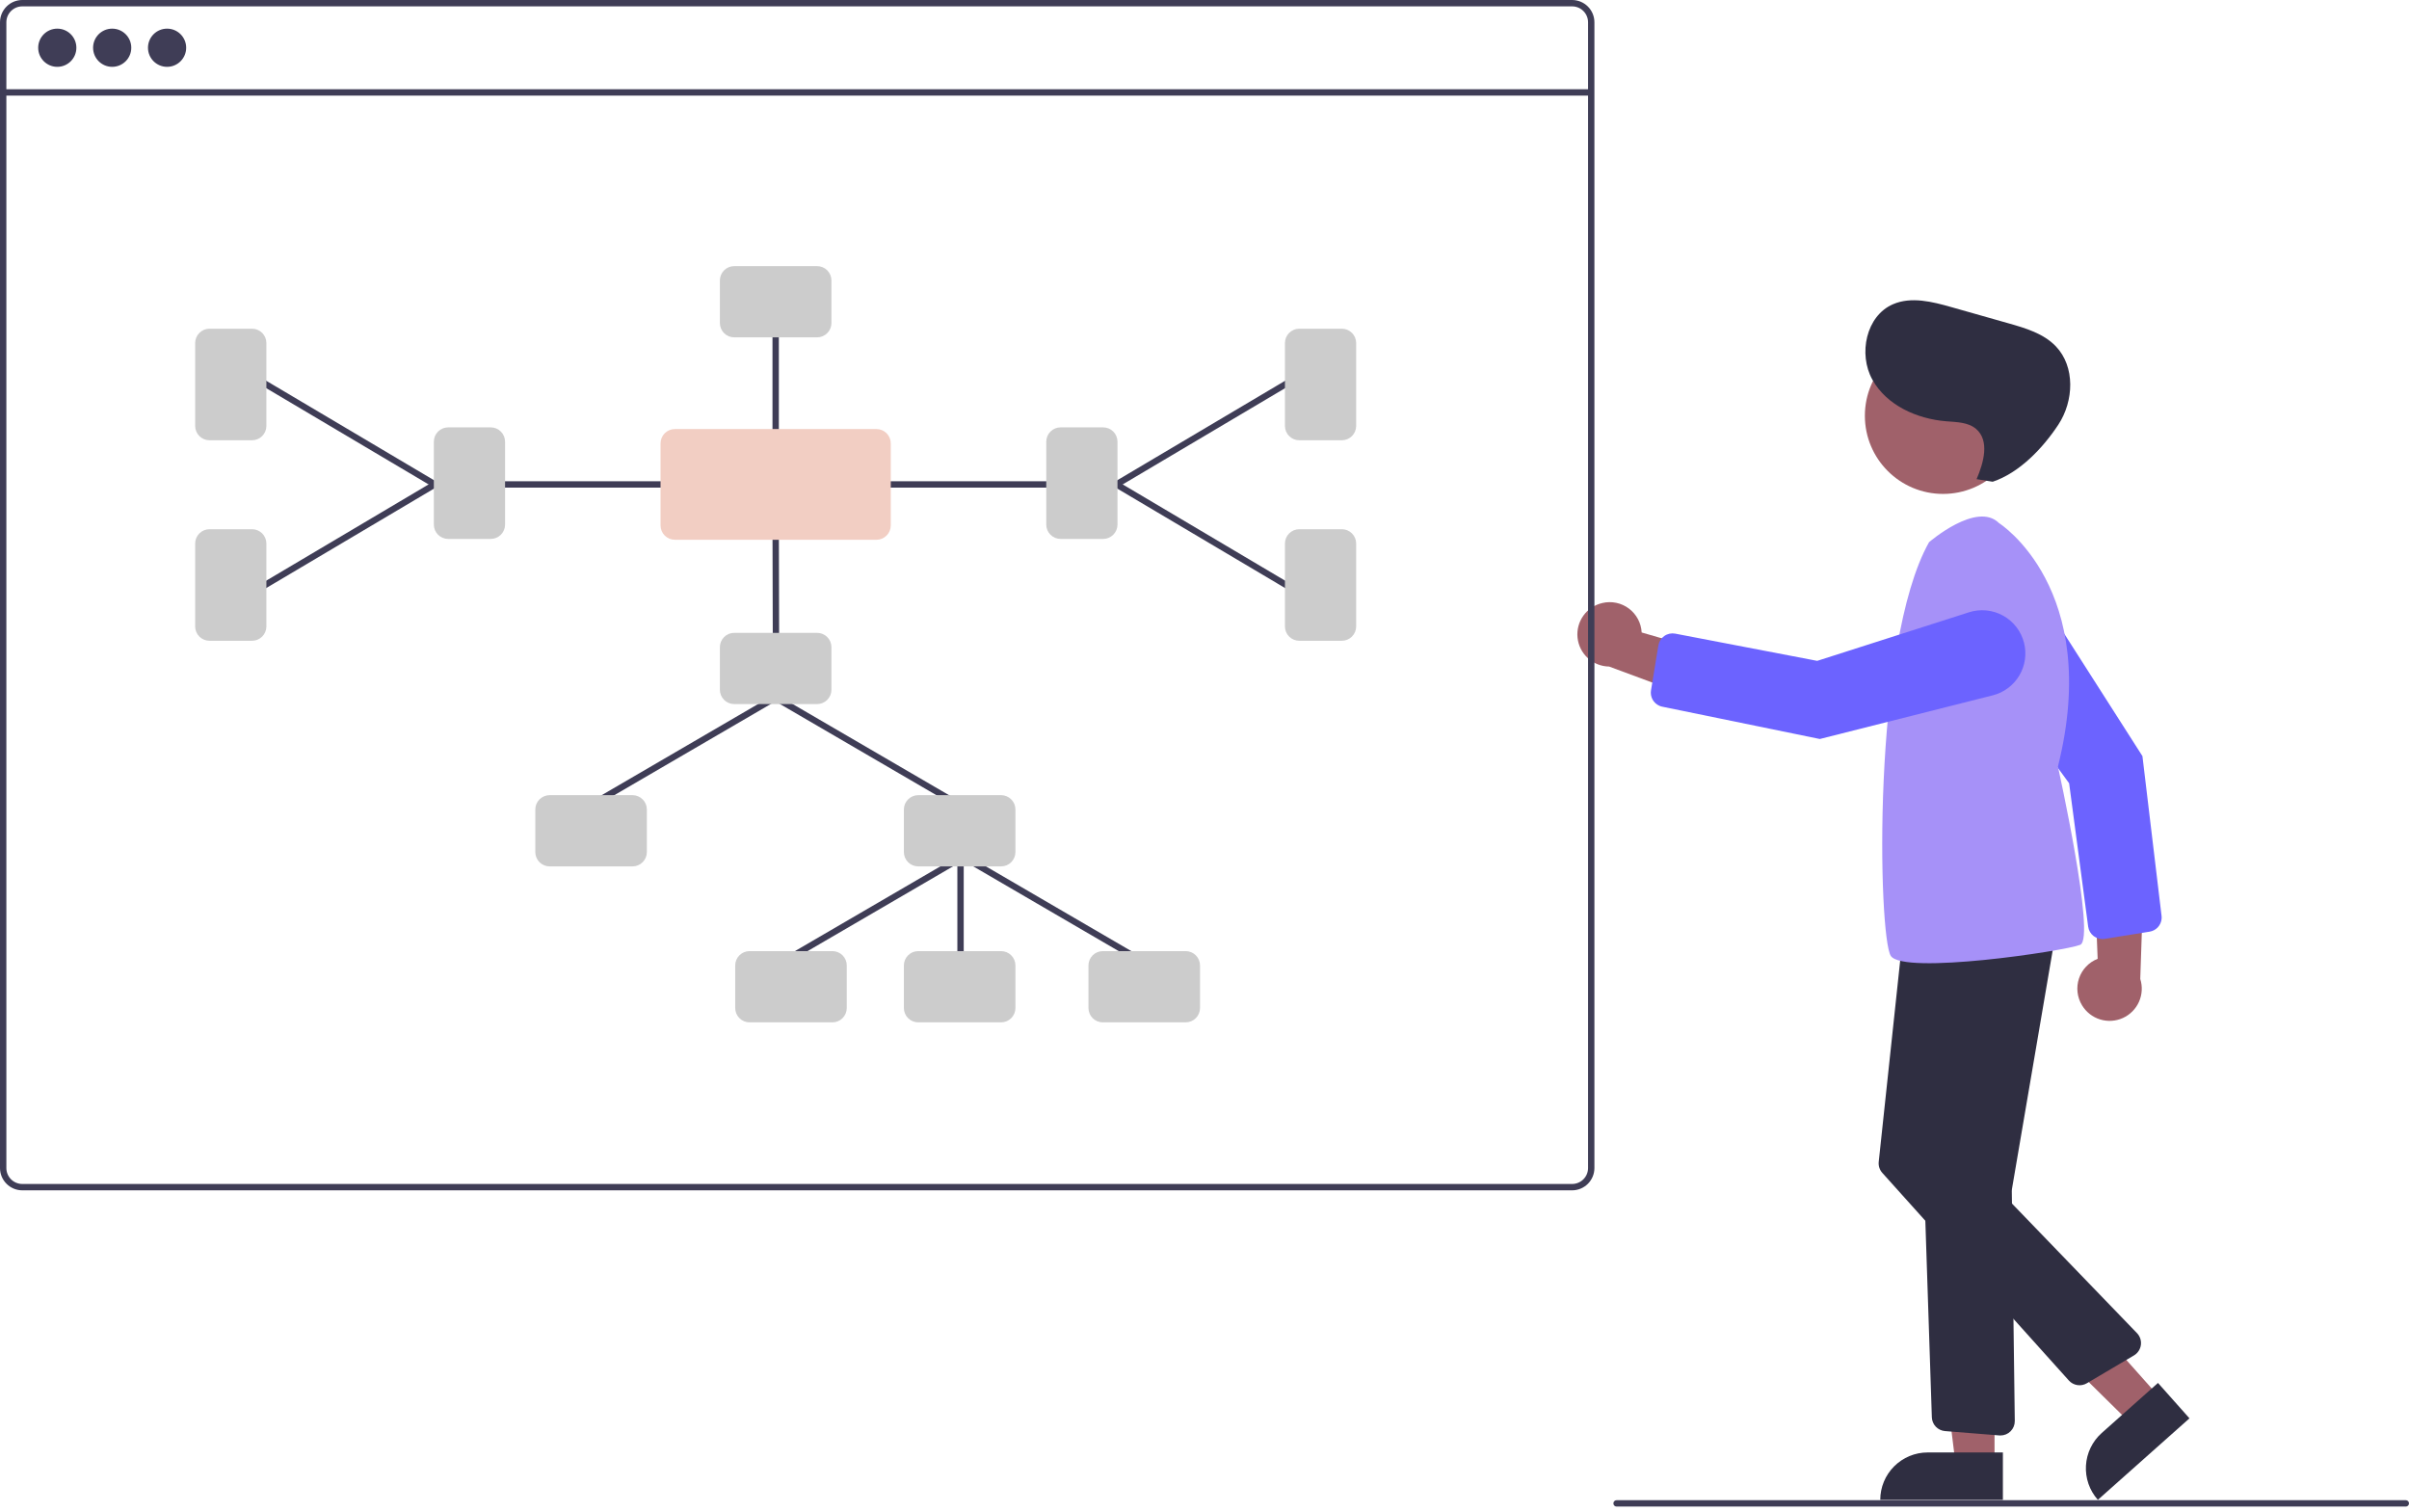 <svg width="400" height="251" viewBox="0 0 400 251" fill="none" xmlns="http://www.w3.org/2000/svg">
<g clip-path="url(#clip0_77_460)">
<path d="M345.714 166.919C345.308 166.257 345.052 165.513 344.964 164.742C344.876 163.97 344.958 163.188 345.205 162.451C345.452 161.715 345.857 161.041 346.393 160.478C346.928 159.915 347.58 159.477 348.303 159.193L347.552 140.324L355.952 145.396L355.378 162.537C355.774 163.783 355.699 165.132 355.167 166.327C354.635 167.521 353.684 168.48 352.492 169.02C351.301 169.56 349.953 169.644 348.704 169.257C347.455 168.87 346.391 168.038 345.714 166.919Z" fill="#A0616A"/>
<path d="M356.926 154.687L349.458 155.88C349.144 155.93 348.824 155.917 348.516 155.841C348.207 155.765 347.917 155.629 347.663 155.439C347.408 155.249 347.194 155.01 347.033 154.737C346.872 154.463 346.768 154.16 346.726 153.845L343.566 130.05L327.954 108.685C327.376 107.893 326.966 106.992 326.75 106.036C326.533 105.081 326.515 104.091 326.696 103.127C326.877 102.164 327.253 101.248 327.801 100.436C328.35 99.624 329.058 98.933 329.884 98.405L329.884 98.405C331.487 97.38 333.432 97.035 335.291 97.444C337.149 97.853 338.769 98.984 339.794 100.588L355.739 125.539L358.912 152.056C358.933 152.225 358.935 152.396 358.919 152.566C358.87 153.091 358.647 153.584 358.286 153.968C357.925 154.352 357.447 154.605 356.926 154.687Z" fill="#6C63FF"/>
<path d="M331.18 243.005H324.701L321.619 218.017L331.181 218.017L331.18 243.005Z" fill="#A0616A"/>
<path d="M320.074 241.154H332.568V249.021H312.207C312.207 246.934 313.036 244.933 314.511 243.458C315.986 241.983 317.987 241.154 320.074 241.154Z" fill="#2F2E41"/>
<path d="M358.513 231.917L353.672 236.222L335.629 218.432L341.905 213.246L358.513 231.917Z" fill="#A0616A"/>
<path d="M348.985 237.915L358.32 229.611L363.549 235.489L348.336 249.021C347.649 248.249 347.121 247.35 346.782 246.374C346.443 245.398 346.3 244.365 346.36 243.334C346.42 242.302 346.683 241.293 347.134 240.363C347.584 239.433 348.213 238.602 348.985 237.915Z" fill="#2F2E41"/>
<path d="M266.076 100.115C266.833 99.938 267.619 99.93 268.379 100.09C269.139 100.251 269.855 100.576 270.476 101.043C271.097 101.51 271.608 102.107 271.973 102.793C272.338 103.478 272.548 104.236 272.589 105.011L290.728 110.259L283.263 116.627L267.182 110.668C265.874 110.65 264.618 110.152 263.652 109.27C262.687 108.388 262.078 107.183 261.942 105.882C261.805 104.581 262.151 103.276 262.913 102.213C263.675 101.15 264.801 100.403 266.076 100.115V100.115Z" fill="#A0616A"/>
<path d="M322.631 82.006C329.799 82.006 335.61 76.195 335.61 69.028C335.61 61.86 329.799 56.049 322.631 56.049C315.463 56.049 309.652 61.86 309.652 69.028C309.652 76.195 315.463 82.006 322.631 82.006Z" fill="#A0616A"/>
<path d="M331.975 238.326L322.958 237.605C322.376 237.558 321.831 237.299 321.427 236.876C321.024 236.454 320.79 235.897 320.771 235.313L318.254 159.307C318.234 158.72 318.432 158.146 318.81 157.696C319.189 157.247 319.72 156.954 320.302 156.874L338.279 154.365C338.65 154.313 339.027 154.35 339.381 154.471C339.735 154.593 340.055 154.796 340.315 155.065C340.575 155.333 340.769 155.659 340.879 156.016C340.99 156.373 341.015 156.752 340.952 157.12L334.073 197.413C334.054 197.523 334.045 197.636 334.047 197.748L334.543 235.924C334.547 236.239 334.488 236.552 334.37 236.844C334.253 237.137 334.078 237.402 333.857 237.627C333.635 237.851 333.372 238.029 333.081 238.15C332.79 238.272 332.478 238.334 332.163 238.334C332.101 238.334 332.038 238.331 331.975 238.326Z" fill="#2F2E41"/>
<path d="M343.523 229.21L312.547 194.736C312.325 194.488 312.156 194.196 312.054 193.879C311.951 193.562 311.916 193.227 311.952 192.895L315.864 156.219C315.928 155.608 316.227 155.046 316.697 154.65C317.168 154.255 317.773 154.057 318.386 154.099L337.397 155.366C337.76 155.391 338.113 155.498 338.429 155.68C338.744 155.863 339.013 156.115 339.216 156.418C339.418 156.72 339.548 157.066 339.596 157.427C339.644 157.788 339.608 158.155 339.491 158.5L328.101 192.197C327.992 192.518 327.973 192.863 328.047 193.194C328.122 193.525 328.286 193.83 328.522 194.073L354.834 221.342C355.084 221.601 355.271 221.912 355.383 222.253C355.495 222.595 355.528 222.957 355.479 223.313C355.431 223.669 355.303 224.009 355.104 224.308C354.906 224.607 354.642 224.858 354.333 225.041L346.502 229.668C346.029 229.946 345.474 230.053 344.931 229.969C344.388 229.886 343.891 229.618 343.523 229.21L343.523 229.21Z" fill="#2F2E41"/>
<path d="M320.305 90.023C320.305 90.023 328.231 83.154 331.93 86.853C331.93 86.853 349.104 97.685 341.706 127.277C341.706 127.277 348.047 155.813 345.405 156.87C342.763 157.926 316.077 161.89 313.964 158.719C311.85 155.548 310.793 106.933 320.305 90.023Z" fill="#A691F8"/>
<path d="M274.14 114.616L275.367 107.154C275.419 106.84 275.533 106.541 275.702 106.272C275.871 106.003 276.093 105.771 276.353 105.59C276.613 105.408 276.908 105.28 277.218 105.214C277.529 105.148 277.849 105.145 278.161 105.204L301.736 109.723L326.939 101.659C327.872 101.36 328.857 101.256 329.832 101.352C330.807 101.449 331.752 101.744 332.609 102.22C333.466 102.696 334.216 103.342 334.813 104.119C335.411 104.896 335.843 105.787 336.082 106.737L336.083 106.736C336.548 108.582 336.262 110.536 335.287 112.17C334.311 113.804 332.727 114.984 330.882 115.45L302.171 122.697L276.009 117.332C275.842 117.298 275.679 117.246 275.523 117.177C275.041 116.965 274.643 116.598 274.392 116.134C274.142 115.67 274.053 115.136 274.14 114.616Z" fill="#6C63FF"/>
<path d="M328.2 79.555C329.386 76.81 330.39 73.155 328.115 71.214C326.795 70.088 324.895 70.086 323.166 69.946C318.295 69.551 313.282 67.31 310.901 63.043C308.52 58.775 309.85 52.429 314.341 50.504C317.368 49.206 320.839 50.09 324.008 50.989L333.523 53.687C336.35 54.489 339.319 55.373 341.354 57.493C344.6 60.873 344.357 66.588 341.779 70.502C339.201 74.415 335.318 78.497 330.874 79.983L328.2 79.555Z" fill="#2F2E41"/>
<path d="M399.471 250.137H268.421C268.281 250.137 268.146 250.082 268.047 249.983C267.948 249.883 267.893 249.749 267.893 249.609C267.893 249.469 267.948 249.334 268.047 249.235C268.146 249.136 268.281 249.08 268.421 249.08H399.471C399.612 249.08 399.746 249.136 399.845 249.235C399.944 249.334 400 249.469 400 249.609C400 249.749 399.944 249.883 399.845 249.983C399.746 250.082 399.612 250.137 399.471 250.137Z" fill="#3F3D56"/>
<path d="M261.044 6.10352e-05H3.699C2.718 0.001 1.778 0.391 1.085 1.085C0.391 1.778 0.001 2.718 0 3.699V193.934C0.001 194.914 0.391 195.855 1.085 196.548C1.778 197.241 2.718 197.632 3.699 197.633H261.044C262.025 197.632 262.965 197.241 263.658 196.548C264.352 195.855 264.742 194.914 264.743 193.934V3.699C264.742 2.718 264.352 1.778 263.658 1.085C262.965 0.391 262.025 0.001 261.044 6.10352e-05ZM263.686 193.934C263.686 194.634 263.407 195.306 262.912 195.802C262.417 196.297 261.745 196.575 261.044 196.576H3.699C2.998 196.575 2.326 196.297 1.831 195.802C1.336 195.306 1.057 194.634 1.057 193.934V3.699C1.057 2.998 1.336 2.327 1.831 1.831C2.326 1.336 2.998 1.057 3.699 1.057H261.044C261.745 1.057 262.417 1.336 262.912 1.831C263.407 2.327 263.686 2.998 263.686 3.699V193.934Z" fill="#3F3D56"/>
<path d="M264.215 14.817H0.528V15.874H264.215V14.817Z" fill="#3F3D56"/>
<path d="M9.512 11.097C11.263 11.097 12.682 9.678 12.682 7.926C12.682 6.175 11.263 4.756 9.512 4.756C7.761 4.756 6.341 6.175 6.341 7.926C6.341 9.678 7.761 11.097 9.512 11.097Z" fill="#3F3D56"/>
<path d="M18.627 11.097C20.378 11.097 21.798 9.678 21.798 7.926C21.798 6.175 20.378 4.756 18.627 4.756C16.876 4.756 15.457 6.175 15.457 7.926C15.457 9.678 16.876 11.097 18.627 11.097Z" fill="#3F3D56"/>
<path d="M27.743 11.097C29.494 11.097 30.913 9.678 30.913 7.926C30.913 6.175 29.494 4.756 27.743 4.756C25.991 4.756 24.572 6.175 24.572 7.926C24.572 9.678 25.991 11.097 27.743 11.097Z" fill="#3F3D56"/>
<path d="M159.492 164.503C159.352 164.503 159.218 164.447 159.118 164.348C159.019 164.249 158.964 164.114 158.964 163.974V142.309C158.964 142.168 159.019 142.034 159.118 141.935C159.218 141.836 159.352 141.78 159.492 141.78C159.632 141.78 159.767 141.836 159.866 141.935C159.965 142.034 160.02 142.168 160.02 142.309V163.974C160.02 164.114 159.965 164.249 159.866 164.348C159.767 164.447 159.632 164.503 159.492 164.503Z" fill="#3F3D56"/>
<path d="M158.768 133.854C158.674 133.854 158.583 133.829 158.502 133.782L128.479 116.289C128.358 116.218 128.271 116.102 128.235 115.967C128.199 115.832 128.219 115.688 128.289 115.567C128.36 115.446 128.475 115.357 128.611 115.322C128.746 115.286 128.89 115.305 129.011 115.375L159.034 132.869C159.134 132.927 159.213 133.017 159.257 133.124C159.301 133.232 159.309 133.351 159.278 133.463C159.248 133.575 159.181 133.674 159.089 133.745C158.997 133.816 158.884 133.854 158.768 133.854Z" fill="#3F3D56"/>
<path d="M98.723 133.854C98.607 133.854 98.494 133.816 98.402 133.745C98.309 133.674 98.243 133.575 98.213 133.463C98.182 133.351 98.19 133.232 98.234 133.124C98.278 133.017 98.356 132.927 98.457 132.869L128.479 115.375C128.601 115.306 128.744 115.287 128.879 115.322C129.015 115.358 129.13 115.446 129.2 115.567C129.271 115.688 129.29 115.832 129.255 115.967C129.219 116.102 129.132 116.218 129.011 116.289L98.989 133.782C98.908 133.829 98.817 133.854 98.723 133.854Z" fill="#3F3D56"/>
<path d="M189.945 160.275C189.852 160.275 189.76 160.25 189.68 160.203L159.657 142.71C159.536 142.64 159.448 142.524 159.412 142.388C159.377 142.253 159.396 142.109 159.467 141.988C159.537 141.867 159.653 141.779 159.788 141.743C159.924 141.707 160.068 141.727 160.189 141.797L190.212 159.29C190.312 159.349 190.39 159.438 190.434 159.546C190.479 159.653 190.486 159.772 190.456 159.885C190.425 159.997 190.359 160.096 190.267 160.166C190.174 160.237 190.061 160.275 189.945 160.275V160.275Z" fill="#3F3D56"/>
<path d="M129.901 160.275C129.784 160.275 129.671 160.237 129.579 160.166C129.487 160.096 129.42 159.997 129.39 159.885C129.36 159.773 129.367 159.653 129.411 159.546C129.455 159.438 129.534 159.349 129.634 159.29L159.657 141.797C159.778 141.727 159.922 141.708 160.057 141.744C160.192 141.78 160.307 141.868 160.377 141.989C160.448 142.109 160.467 142.253 160.432 142.388C160.397 142.524 160.309 142.639 160.189 142.71L130.166 160.203C130.085 160.25 129.994 160.275 129.901 160.275Z" fill="#3F3D56"/>
<path d="M128.843 106.904C128.703 106.904 128.569 106.848 128.47 106.749C128.371 106.651 128.315 106.517 128.315 106.377L128.266 87.149C128.266 87.079 128.279 87.01 128.306 86.946C128.332 86.882 128.371 86.824 128.42 86.775C128.469 86.725 128.527 86.686 128.591 86.66C128.655 86.633 128.724 86.619 128.793 86.619H128.794C128.934 86.619 129.068 86.674 129.168 86.773C129.267 86.872 129.322 87.006 129.323 87.146L129.372 106.374C129.372 106.443 129.358 106.512 129.332 106.576C129.306 106.641 129.267 106.699 129.218 106.748C129.169 106.797 129.111 106.836 129.047 106.863C128.983 106.89 128.914 106.904 128.844 106.904L128.843 106.904Z" fill="#3F3D56"/>
<path d="M135.678 116.9H121.911C121.28 116.899 120.676 116.648 120.23 116.202C119.784 115.756 119.534 115.152 119.533 114.522V107.451C119.534 106.82 119.784 106.216 120.23 105.77C120.676 105.324 121.28 105.073 121.911 105.073H135.678C136.308 105.073 136.912 105.324 137.358 105.77C137.804 106.216 138.055 106.82 138.055 107.451V114.522C138.055 115.152 137.804 115.756 137.358 116.202C136.912 116.648 136.308 116.899 135.678 116.9Z" fill="#CCCCCC"/>
<path d="M112.892 80.956H83.6C83.46 80.956 83.325 80.9 83.226 80.801C83.127 80.702 83.071 80.567 83.071 80.427C83.071 80.287 83.127 80.153 83.226 80.054C83.325 79.955 83.46 79.899 83.6 79.899H112.892C113.033 79.899 113.167 79.955 113.266 80.054C113.365 80.153 113.421 80.287 113.421 80.427C113.421 80.567 113.365 80.702 113.266 80.801C113.167 80.9 113.033 80.956 112.892 80.956Z" fill="#3F3D56"/>
<path d="M128.794 73.408C128.654 73.408 128.52 73.352 128.421 73.253C128.322 73.154 128.266 73.02 128.266 72.88V54.589C128.266 54.449 128.322 54.315 128.421 54.216C128.52 54.117 128.654 54.061 128.794 54.061C128.934 54.061 129.069 54.117 129.168 54.216C129.267 54.315 129.323 54.449 129.323 54.589V72.88C129.323 73.02 129.267 73.154 129.168 73.253C129.069 73.352 128.934 73.408 128.794 73.408Z" fill="#3F3D56"/>
<path d="M72.203 80.956C72.108 80.956 72.016 80.93 71.934 80.882L43.497 64.027C43.377 63.956 43.29 63.839 43.255 63.703C43.221 63.568 43.241 63.424 43.313 63.304C43.384 63.183 43.5 63.096 43.636 63.061C43.771 63.027 43.915 63.047 44.035 63.118L72.473 79.973C72.573 80.032 72.65 80.122 72.694 80.229C72.737 80.337 72.744 80.456 72.713 80.567C72.682 80.679 72.616 80.778 72.524 80.848C72.431 80.918 72.319 80.956 72.203 80.956Z" fill="#3F3D56"/>
<path d="M43.767 97.811C43.651 97.811 43.538 97.773 43.446 97.703C43.354 97.632 43.287 97.534 43.256 97.422C43.226 97.31 43.233 97.192 43.276 97.084C43.319 96.977 43.397 96.887 43.496 96.828L71.934 79.973C72.055 79.901 72.199 79.881 72.334 79.915C72.47 79.95 72.587 80.037 72.658 80.158C72.73 80.278 72.75 80.422 72.715 80.558C72.681 80.694 72.593 80.811 72.473 80.882L44.035 97.737C43.954 97.785 43.861 97.811 43.767 97.811Z" fill="#3F3D56"/>
<path d="M81.486 89.479H74.415C73.784 89.479 73.18 89.228 72.734 88.782C72.288 88.336 72.038 87.732 72.037 87.101V73.335C72.038 72.704 72.288 72.1 72.734 71.654C73.18 71.208 73.784 70.958 74.415 70.957H81.486C82.116 70.958 82.721 71.208 83.167 71.654C83.612 72.1 83.863 72.704 83.864 73.335V87.101C83.863 87.732 83.612 88.336 83.167 88.782C82.721 89.228 82.116 89.479 81.486 89.479Z" fill="#CCCCCC"/>
<path d="M135.678 56.011H121.911C121.28 56.011 120.676 55.76 120.23 55.314C119.784 54.868 119.534 54.264 119.533 53.633V46.562C119.534 45.931 119.784 45.327 120.23 44.881C120.676 44.435 121.28 44.185 121.911 44.184H135.678C136.308 44.185 136.912 44.435 137.358 44.881C137.804 45.327 138.055 45.931 138.055 46.562V53.633C138.055 54.264 137.804 54.868 137.358 55.314C136.912 55.76 136.308 56.011 135.678 56.011Z" fill="#CCCCCC"/>
<path d="M41.854 73.098H34.783C34.152 73.097 33.548 72.847 33.102 72.401C32.656 71.955 32.406 71.35 32.405 70.72V56.953C32.406 56.323 32.656 55.719 33.102 55.273C33.548 54.827 34.152 54.576 34.783 54.576H41.854C42.484 54.576 43.089 54.827 43.535 55.273C43.98 55.719 44.231 56.323 44.232 56.953V70.72C44.231 71.35 43.98 71.955 43.535 72.401C43.089 72.847 42.484 73.097 41.854 73.098Z" fill="#CCCCCC"/>
<path d="M41.854 106.389H34.783C34.152 106.388 33.548 106.138 33.102 105.692C32.656 105.246 32.406 104.642 32.405 104.011V90.245C32.406 89.614 32.656 89.01 33.102 88.564C33.548 88.118 34.152 87.867 34.783 87.867H41.854C42.484 87.867 43.089 88.118 43.535 88.564C43.98 89.01 44.231 89.614 44.232 90.245V104.011C44.231 104.642 43.98 105.246 43.535 105.692C43.089 106.138 42.484 106.388 41.854 106.389Z" fill="#CCCCCC"/>
<path d="M173.989 80.956H144.696C144.556 80.956 144.421 80.9 144.322 80.801C144.223 80.702 144.167 80.567 144.167 80.427C144.167 80.287 144.223 80.153 144.322 80.054C144.421 79.955 144.556 79.899 144.696 79.899H173.989C174.129 79.899 174.263 79.955 174.362 80.054C174.461 80.153 174.517 80.287 174.517 80.427C174.517 80.567 174.461 80.702 174.362 80.801C174.263 80.9 174.129 80.956 173.989 80.956Z" fill="#3F3D56"/>
<path d="M185.386 80.956C185.27 80.956 185.157 80.918 185.065 80.848C184.973 80.778 184.906 80.679 184.876 80.567C184.845 80.456 184.852 80.337 184.895 80.229C184.939 80.122 185.016 80.032 185.116 79.973L213.553 63.118C213.613 63.083 213.679 63.059 213.748 63.049C213.816 63.04 213.886 63.043 213.954 63.061C214.021 63.078 214.084 63.108 214.139 63.15C214.195 63.191 214.242 63.243 214.277 63.303C214.313 63.363 214.336 63.429 214.346 63.498C214.355 63.566 214.352 63.636 214.334 63.704C214.317 63.771 214.287 63.834 214.245 63.889C214.204 63.945 214.152 63.992 214.092 64.027L185.655 80.882C185.573 80.93 185.48 80.956 185.386 80.956Z" fill="#3F3D56"/>
<path d="M213.822 97.811C213.727 97.811 213.635 97.785 213.553 97.737L185.116 80.882C184.995 80.811 184.908 80.694 184.873 80.558C184.838 80.423 184.859 80.278 184.93 80.158C185.002 80.037 185.118 79.95 185.254 79.915C185.39 79.881 185.534 79.901 185.655 79.973L214.092 96.828C214.192 96.886 214.269 96.977 214.313 97.084C214.356 97.192 214.363 97.31 214.332 97.422C214.301 97.534 214.235 97.632 214.143 97.703C214.051 97.773 213.938 97.811 213.822 97.811V97.811Z" fill="#3F3D56"/>
<path d="M183.174 89.479H176.103C175.472 89.479 174.868 89.228 174.422 88.782C173.976 88.336 173.725 87.732 173.725 87.101V73.335C173.725 72.704 173.976 72.1 174.422 71.654C174.868 71.208 175.472 70.958 176.103 70.957H183.174C183.804 70.958 184.409 71.208 184.854 71.654C185.3 72.1 185.551 72.704 185.552 73.335V87.101C185.551 87.732 185.3 88.336 184.854 88.782C184.409 89.228 183.804 89.479 183.174 89.479Z" fill="#CCCCCC"/>
<path d="M222.806 73.098H215.735C215.104 73.097 214.5 72.847 214.054 72.401C213.608 71.955 213.357 71.35 213.357 70.72V56.953C213.357 56.323 213.608 55.719 214.054 55.273C214.5 54.827 215.104 54.576 215.735 54.576H222.806C223.436 54.576 224.041 54.827 224.486 55.273C224.932 55.719 225.183 56.323 225.184 56.953V70.72C225.183 71.35 224.932 71.955 224.486 72.401C224.041 72.847 223.436 73.097 222.806 73.098Z" fill="#CCCCCC"/>
<path d="M222.806 106.389H215.735C215.104 106.388 214.5 106.138 214.054 105.692C213.608 105.246 213.357 104.642 213.357 104.011V90.245C213.357 89.614 213.608 89.01 214.054 88.564C214.5 88.118 215.104 87.867 215.735 87.867H222.806C223.436 87.867 224.041 88.118 224.486 88.564C224.932 89.01 225.183 89.614 225.184 90.245V104.011C225.183 104.642 224.932 105.246 224.486 105.692C224.041 106.138 223.436 106.388 222.806 106.389Z" fill="#CCCCCC"/>
<path d="M105.029 143.849H91.262C90.632 143.849 90.027 143.598 89.581 143.152C89.135 142.706 88.885 142.102 88.884 141.472V134.4C88.885 133.77 89.135 133.166 89.581 132.72C90.027 132.274 90.632 132.023 91.262 132.022H105.029C105.659 132.023 106.263 132.274 106.709 132.72C107.155 133.166 107.406 133.77 107.407 134.4V141.472C107.406 142.102 107.155 142.706 106.709 143.152C106.263 143.598 105.659 143.849 105.029 143.849Z" fill="#CCCCCC"/>
<path d="M166.229 143.849H152.462C151.832 143.849 151.227 143.598 150.781 143.152C150.336 142.706 150.085 142.102 150.084 141.472V134.4C150.085 133.77 150.336 133.166 150.781 132.72C151.227 132.274 151.832 132.023 152.462 132.022H166.229C166.859 132.023 167.464 132.274 167.909 132.72C168.355 133.166 168.606 133.77 168.607 134.4V141.472C168.606 142.102 168.355 142.706 167.909 143.152C167.464 143.598 166.859 143.849 166.229 143.849Z" fill="#CCCCCC"/>
<path d="M138.222 169.743H124.455C123.825 169.742 123.22 169.491 122.775 169.045C122.329 168.599 122.078 167.995 122.077 167.365V160.293C122.078 159.663 122.329 159.059 122.775 158.613C123.22 158.167 123.825 157.916 124.455 157.916H138.222C138.852 157.916 139.457 158.167 139.903 158.613C140.348 159.059 140.599 159.663 140.6 160.293V167.365C140.599 167.995 140.348 168.599 139.903 169.045C139.457 169.491 138.852 169.742 138.222 169.743Z" fill="#CCCCCC"/>
<path d="M196.877 169.743H183.111C182.48 169.742 181.876 169.491 181.43 169.045C180.984 168.599 180.734 167.995 180.733 167.365V160.293C180.734 159.663 180.984 159.059 181.43 158.613C181.876 158.167 182.48 157.916 183.111 157.916H196.877C197.508 157.916 198.112 158.167 198.558 158.613C199.004 159.059 199.255 159.663 199.255 160.293V167.365C199.255 167.995 199.004 168.599 198.558 169.045C198.112 169.491 197.508 169.742 196.877 169.743Z" fill="#CCCCCC"/>
<path d="M166.229 169.743H152.462C151.832 169.742 151.227 169.491 150.781 169.045C150.336 168.599 150.085 167.995 150.084 167.365V160.293C150.085 159.663 150.336 159.059 150.781 158.613C151.227 158.167 151.832 157.916 152.462 157.916H166.229C166.859 157.916 167.464 158.167 167.909 158.613C168.355 159.059 168.606 159.663 168.607 160.293V167.365C168.606 167.995 168.355 168.599 167.909 169.045C167.464 169.491 166.859 169.742 166.229 169.743Z" fill="#CCCCCC"/>
<path d="M145.529 89.62H112.059C111.429 89.619 110.824 89.368 110.379 88.923C109.933 88.477 109.682 87.872 109.681 87.242V73.613C109.682 72.982 109.933 72.378 110.379 71.932C110.824 71.486 111.429 71.236 112.059 71.235H145.529C146.16 71.236 146.764 71.486 147.21 71.932C147.656 72.378 147.906 72.982 147.907 73.613V87.242C147.906 87.872 147.656 88.477 147.21 88.923C146.764 89.368 146.16 89.619 145.529 89.62Z" fill="#F2CEC3"/>
</g>
<defs>
<clipPath id="clip0_77_460">
<rect width="400" height="250.137" fill="white"/>
</clipPath>
</defs>
</svg>
